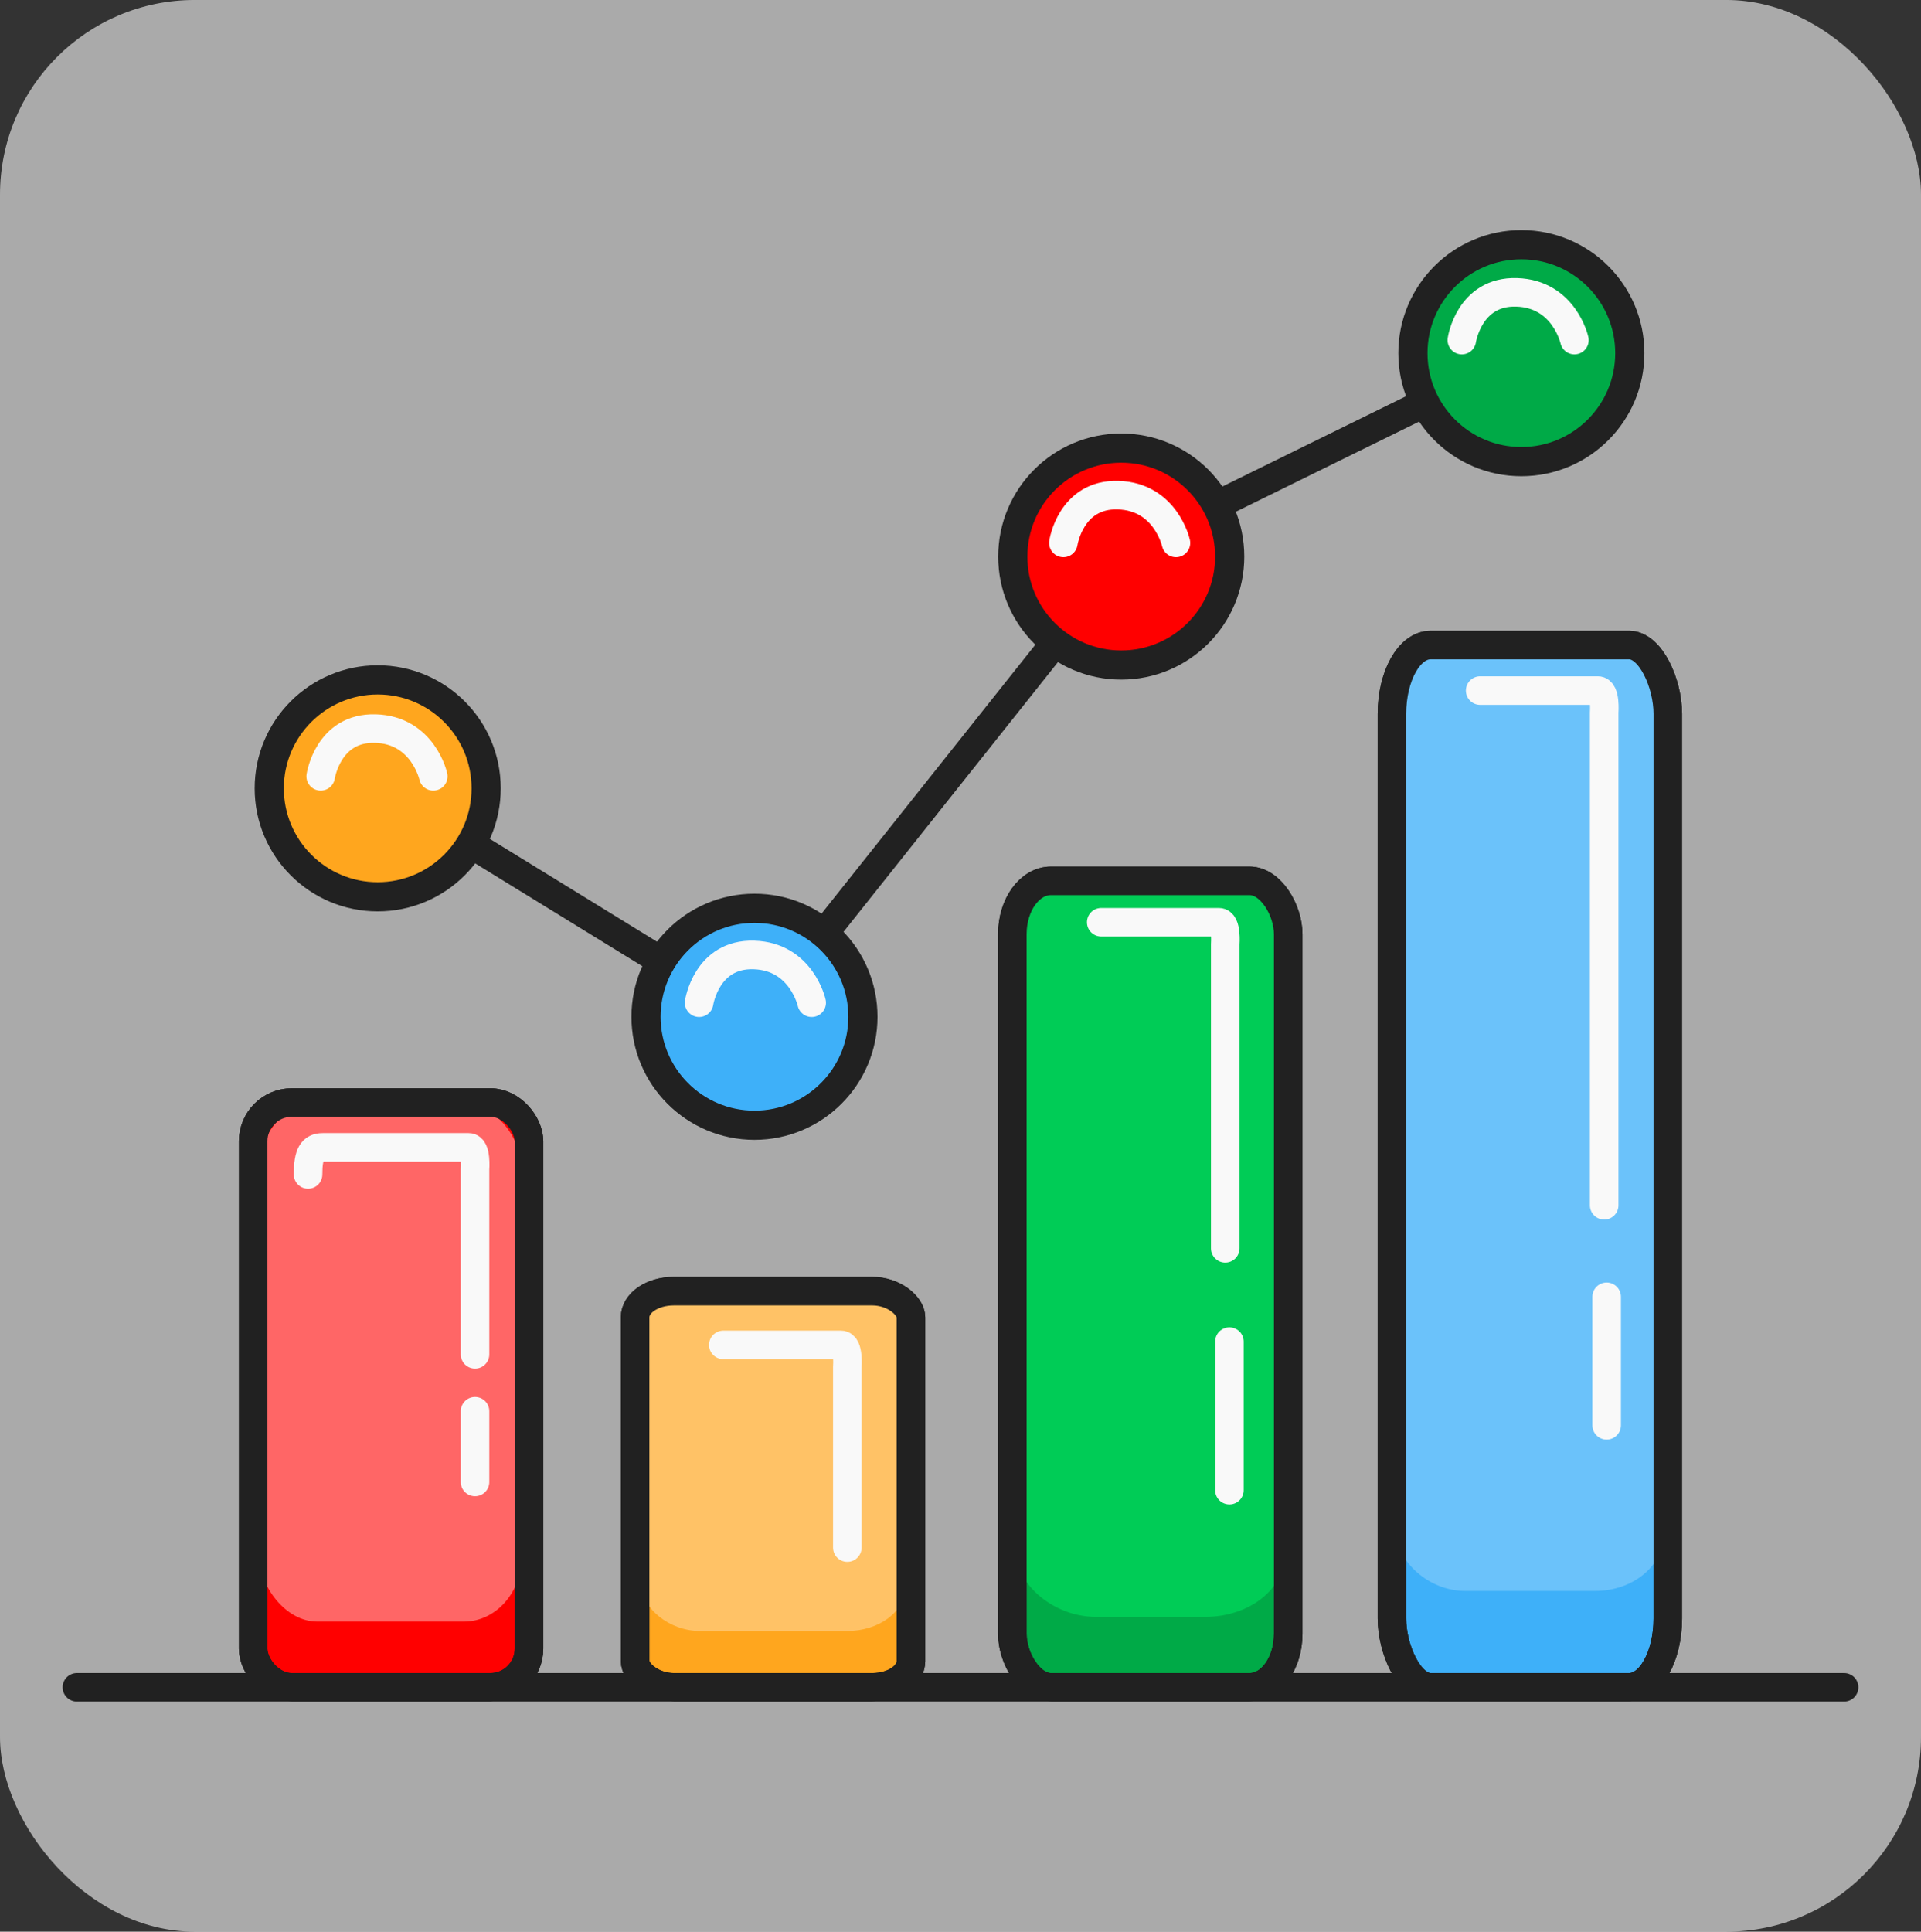 <?xml version="1.0" encoding="UTF-8" standalone="no"?>
<!-- Created with Inkscape (http://www.inkscape.org/) -->

<svg
   width="134.586mm"
   height="135.318mm"
   viewBox="0 0 134.586 135.318"
   version="1.1"
   id="svg1"
   inkscape:export-filename="tasks_icon2.svg"
   inkscape:export-xdpi="96"
   inkscape:export-ydpi="96"
   xmlns:inkscape="http://www.inkscape.org/namespaces/inkscape"
   xmlns:sodipodi="http://sodipodi.sourceforge.net/DTD/sodipodi-0.dtd"
   xmlns="http://www.w3.org/2000/svg"
   xmlns:svg="http://www.w3.org/2000/svg">
  <rect x="0" y="0" width="134.586" height="135.318" fill="#333333" stroke="none"/>
  <sodipodi:namedview
     id="namedview1"
     pagecolor="#ffffff"
     bordercolor="#000000"
     borderopacity="0.25"
     inkscape:showpageshadow="2"
     inkscape:pageopacity="0.0"
     inkscape:pagecheckerboard="0"
     inkscape:deskcolor="#d1d1d1"
     inkscape:document-units="mm" />
  <defs
     id="defs1" />
  <g
     inkscape:label="Capa 1"
     inkscape:groupmode="layer"
     id="layer1"
     transform="translate(-149.485,-145.916)">
    <g
       id="g150"
       transform="translate(-242.448,91.104)">
      <rect
         style="fill:#ffffff;fill-opacity:0.585;stroke-width:4.428;stroke-linecap:round;stroke-linejoin:round"
         id="rect1-8"
         width="134.586"
         height="135.318"
         x="391.933"
         y="54.811"
         rx="13.639"
         ry="13.639" />
      <g
         id="g137"
         transform="translate(-27.085,130.509)">
        <g
           id="g120"
           transform="translate(129.504,-109.682)">
          <rect
             style="fill:#ff0000;fill-opacity:1;stroke:#212121;stroke-width:2;stroke-linecap:round;stroke-linejoin:round;stroke-dasharray:none;stroke-opacity:1"
             id="rect95"
             width="19.326"
             height="40.966"
             x="307.252"
             y="111.218"
             rx="2.707"
             ry="2.707" />
          <rect
             style="fill:#ff6666;fill-opacity:1;stroke:none;stroke-width:2.445;stroke-linecap:round;stroke-linejoin:round;stroke-dasharray:none;stroke-opacity:1"
             id="rect113"
             width="18.377"
             height="36.292"
             x="307.688"
             y="111.288"
             rx="4.052"
             ry="4.545" />
          <rect
             style="fill:#ffa61e;fill-opacity:1;stroke:#212121;stroke-width:2;stroke-linecap:round;stroke-linejoin:round;stroke-dasharray:none;stroke-opacity:1"
             id="rect96"
             width="19.326"
             height="27.751"
             x="334.012"
             y="124.433"
             rx="2.707"
             ry="1.834" />
          <rect
             style="fill:#ffc266;fill-opacity:1;stroke:none;stroke-width:1.988;stroke-linecap:round;stroke-linejoin:round;stroke-dasharray:none;stroke-opacity:1"
             id="rect116"
             width="18.377"
             height="23.986"
             x="334.53"
             y="124.255"
             rx="4.052"
             ry="3.004" />
          <rect
             style="fill:#00aa47;fill-opacity:1;stroke:#212121;stroke-width:2;stroke-linecap:round;stroke-linejoin:round;stroke-dasharray:none;stroke-opacity:1"
             id="rect97"
             width="19.326"
             height="56.493"
             x="360.441"
             y="95.691"
             rx="2.707"
             ry="3.733" />
          <rect
             style="fill:#3eb0f9;fill-opacity:1;stroke:#212121;stroke-width:2;stroke-linecap:round;stroke-linejoin:round;stroke-dasharray:none;stroke-opacity:1"
             id="rect98"
             width="19.326"
             height="73.011"
             x="387.036"
             y="79.172"
             rx="2.707"
             ry="4.825" />
          <path
             style="fill:#ff0000;fill-opacity:1;stroke:#212121;stroke-width:2;stroke-linecap:round;stroke-linejoin:round;stroke-dasharray:none;stroke-opacity:1"
             d="M 294.902,152.183 H 418.713"
             id="path106" />
          <path
             style="fill:none;fill-opacity:1;stroke:#f9f9f9;stroke-width:2;stroke-linecap:round;stroke-linejoin:round;stroke-dasharray:none;stroke-opacity:1"
             d="m 322.796,128.86 v -12.965 c 0,0 0.125,-1.535 -0.444,-1.535 h -10.227 c -0.719,0 -1.027,0.438 -1.027,1.898"
             id="path107"
             sodipodi:nodetypes="ccssc" />
          <path
             style="fill:none;fill-opacity:1;stroke:#f9f9f9;stroke-width:2;stroke-linecap:round;stroke-linejoin:round;stroke-dasharray:none;stroke-opacity:1"
             d="m 322.796,132.844 v 4.956"
             id="path108"
             sodipodi:nodetypes="cc" />
          <rect
             style="fill:#00cc56;fill-opacity:1;stroke:none;stroke-width:2.941;stroke-linecap:round;stroke-linejoin:round;stroke-dasharray:none;stroke-opacity:1"
             id="rect118"
             width="18.669"
             height="51.668"
             x="360.795"
             y="95.582"
             rx="5.52"
             ry="4.24" />
          <path
             style="fill:none;fill-opacity:1;stroke:#f9f9f9;stroke-width:2;stroke-linecap:round;stroke-linejoin:round;stroke-dasharray:none;stroke-opacity:1"
             d="m 375.357,121.433 v -21.307 c 0,0 0.125,-1.535 -0.444,-1.535 h -8.245"
             id="path109"
             sodipodi:nodetypes="ccsc" />
          <path
             style="fill:none;fill-opacity:1;stroke:#f9f9f9;stroke-width:2;stroke-linecap:round;stroke-linejoin:round;stroke-dasharray:none;stroke-opacity:1"
             d="m 375.649,127.968 v 10.407"
             id="path110"
             sodipodi:nodetypes="cc" />
          <path
             style="fill:none;fill-opacity:1;stroke:#f9f9f9;stroke-width:2;stroke-linecap:round;stroke-linejoin:round;stroke-dasharray:none;stroke-opacity:1"
             d="m 348.879,142.396 v -12.663 c 0,0 0.125,-1.535 -0.444,-1.535 h -8.245"
             id="path111"
             sodipodi:nodetypes="ccsc" />
          <rect
             style="fill:#6bc2fa;fill-opacity:1;stroke:none;stroke-width:3.325;stroke-linecap:round;stroke-linejoin:round;stroke-dasharray:none;stroke-opacity:1"
             id="rect119"
             width="18.669"
             height="66.039"
             x="387.389"
             y="79.394"
             rx="4.777"
             ry="3.933" />
          <path
             style="fill:none;fill-opacity:1;stroke:#f9f9f9;stroke-width:2;stroke-linecap:round;stroke-linejoin:round;stroke-dasharray:none;stroke-opacity:1"
             d="M 401.905,118.418 V 83.896 c 0,0 0.125,-1.535 -0.444,-1.535 h -8.245"
             id="path112"
             sodipodi:nodetypes="ccsc" />
          <path
             style="fill:none;fill-opacity:1;stroke:#f9f9f9;stroke-width:2;stroke-linecap:round;stroke-linejoin:round;stroke-dasharray:none;stroke-opacity:1"
             d="m 402.078,124.829 v 9.003"
             id="path113"
             sodipodi:nodetypes="cc" />
          <rect
             style="fill:none;fill-opacity:1;stroke:#212121;stroke-width:2;stroke-linecap:round;stroke-linejoin:round;stroke-dasharray:none;stroke-opacity:1"
             id="rect114"
             width="19.326"
             height="40.966"
             x="307.252"
             y="111.218"
             rx="2.707"
             ry="2.707" />
          <rect
             style="fill:none;fill-opacity:1;stroke:#212121;stroke-width:2;stroke-linecap:round;stroke-linejoin:round;stroke-dasharray:none;stroke-opacity:1"
             id="rect115"
             width="19.326"
             height="27.751"
             x="334.012"
             y="124.433"
             rx="2.707"
             ry="1.834" />
          <rect
             style="fill:none;fill-opacity:1;stroke:#212121;stroke-width:2;stroke-linecap:round;stroke-linejoin:round;stroke-dasharray:none;stroke-opacity:1"
             id="rect117"
             width="19.326"
             height="56.493"
             x="360.441"
             y="95.691"
             rx="2.707"
             ry="3.733" />
          <rect
             style="fill:none;fill-opacity:1;stroke:#212121;stroke-width:2;stroke-linecap:round;stroke-linejoin:round;stroke-dasharray:none;stroke-opacity:1"
             id="rect120"
             width="19.326"
             height="73.011"
             x="387.036"
             y="79.172"
             rx="2.707"
             ry="4.825" />
        </g>
        <g
           id="g136"
           transform="translate(148.335,12.224)">
          <g
             id="g132"
             transform="translate(-0.26,0.469)">
            <path
               style="fill:none;fill-opacity:1;stroke:#212121;stroke-width:2;stroke-linecap:round;stroke-linejoin:round;stroke-dasharray:none;stroke-opacity:1"
               d="m 295.98,-34.16 27.916,17.17 26.281,-33.055 27.565,-13.549"
               id="path132" />
            <circle
               style="fill:#ffa61e;fill-opacity:1;stroke:#212121;stroke-width:2.044;stroke-linecap:round;stroke-linejoin:round;stroke-dasharray:none;stroke-opacity:1"
               id="path130"
               cx="297.406"
               cy="-33.165"
               r="7.598" />
            <circle
               style="fill:#3eb0f9;fill-opacity:1;stroke:#212121;stroke-width:2.044;stroke-linecap:round;stroke-linejoin:round;stroke-dasharray:none;stroke-opacity:1"
               id="circle130"
               cx="323.803"
               cy="-17.163"
               r="7.598" />
            <circle
               style="fill:#ff0000;fill-opacity:1;stroke:#212121;stroke-width:2.044;stroke-linecap:round;stroke-linejoin:round;stroke-dasharray:none;stroke-opacity:1"
               id="circle131"
               cx="349.499"
               cy="-49.401"
               r="7.598" />
            <circle
               style="fill:#00aa47;fill-opacity:1;stroke:#212121;stroke-width:2.044;stroke-linecap:round;stroke-linejoin:round;stroke-dasharray:none;stroke-opacity:1"
               id="circle132"
               cx="377.532"
               cy="-63.65"
               r="7.598" />
          </g>
          <path
             style="fill:none;fill-opacity:1;stroke:#f9f9f9;stroke-width:2;stroke-linecap:round;stroke-linejoin:round;stroke-dasharray:none;stroke-opacity:1"
             d="m 293.152,-33.537 c 0,0 0.506,-3.447 3.841,-3.345 3.334,0.102 4.047,3.345 4.047,3.345"
             id="path133"
             sodipodi:nodetypes="czc" />
          <path
             style="fill:none;fill-opacity:1;stroke:#f9f9f9;stroke-width:2;stroke-linecap:round;stroke-linejoin:round;stroke-dasharray:none;stroke-opacity:1"
             d="m 319.664,-17.679 c 0,0 0.506,-3.447 3.841,-3.345 3.334,0.102 4.047,3.345 4.047,3.345"
             id="path134"
             sodipodi:nodetypes="czc" />
          <path
             style="fill:none;fill-opacity:1;stroke:#f9f9f9;stroke-width:2;stroke-linecap:round;stroke-linejoin:round;stroke-dasharray:none;stroke-opacity:1"
             d="m 345.185,-49.89 c 0,0 0.506,-3.447 3.841,-3.345 3.334,0.102 4.047,3.345 4.047,3.345"
             id="path135"
             sodipodi:nodetypes="czc" />
          <path
             style="fill:none;fill-opacity:1;stroke:#f9f9f9;stroke-width:2;stroke-linecap:round;stroke-linejoin:round;stroke-dasharray:none;stroke-opacity:1"
             d="m 373.101,-64.096 c 0,0 0.506,-3.447 3.841,-3.345 3.334,0.102 4.047,3.345 4.047,3.345"
             id="path136"
             sodipodi:nodetypes="czc" />
        </g>
      </g>
    </g>
  </g>
</svg>
